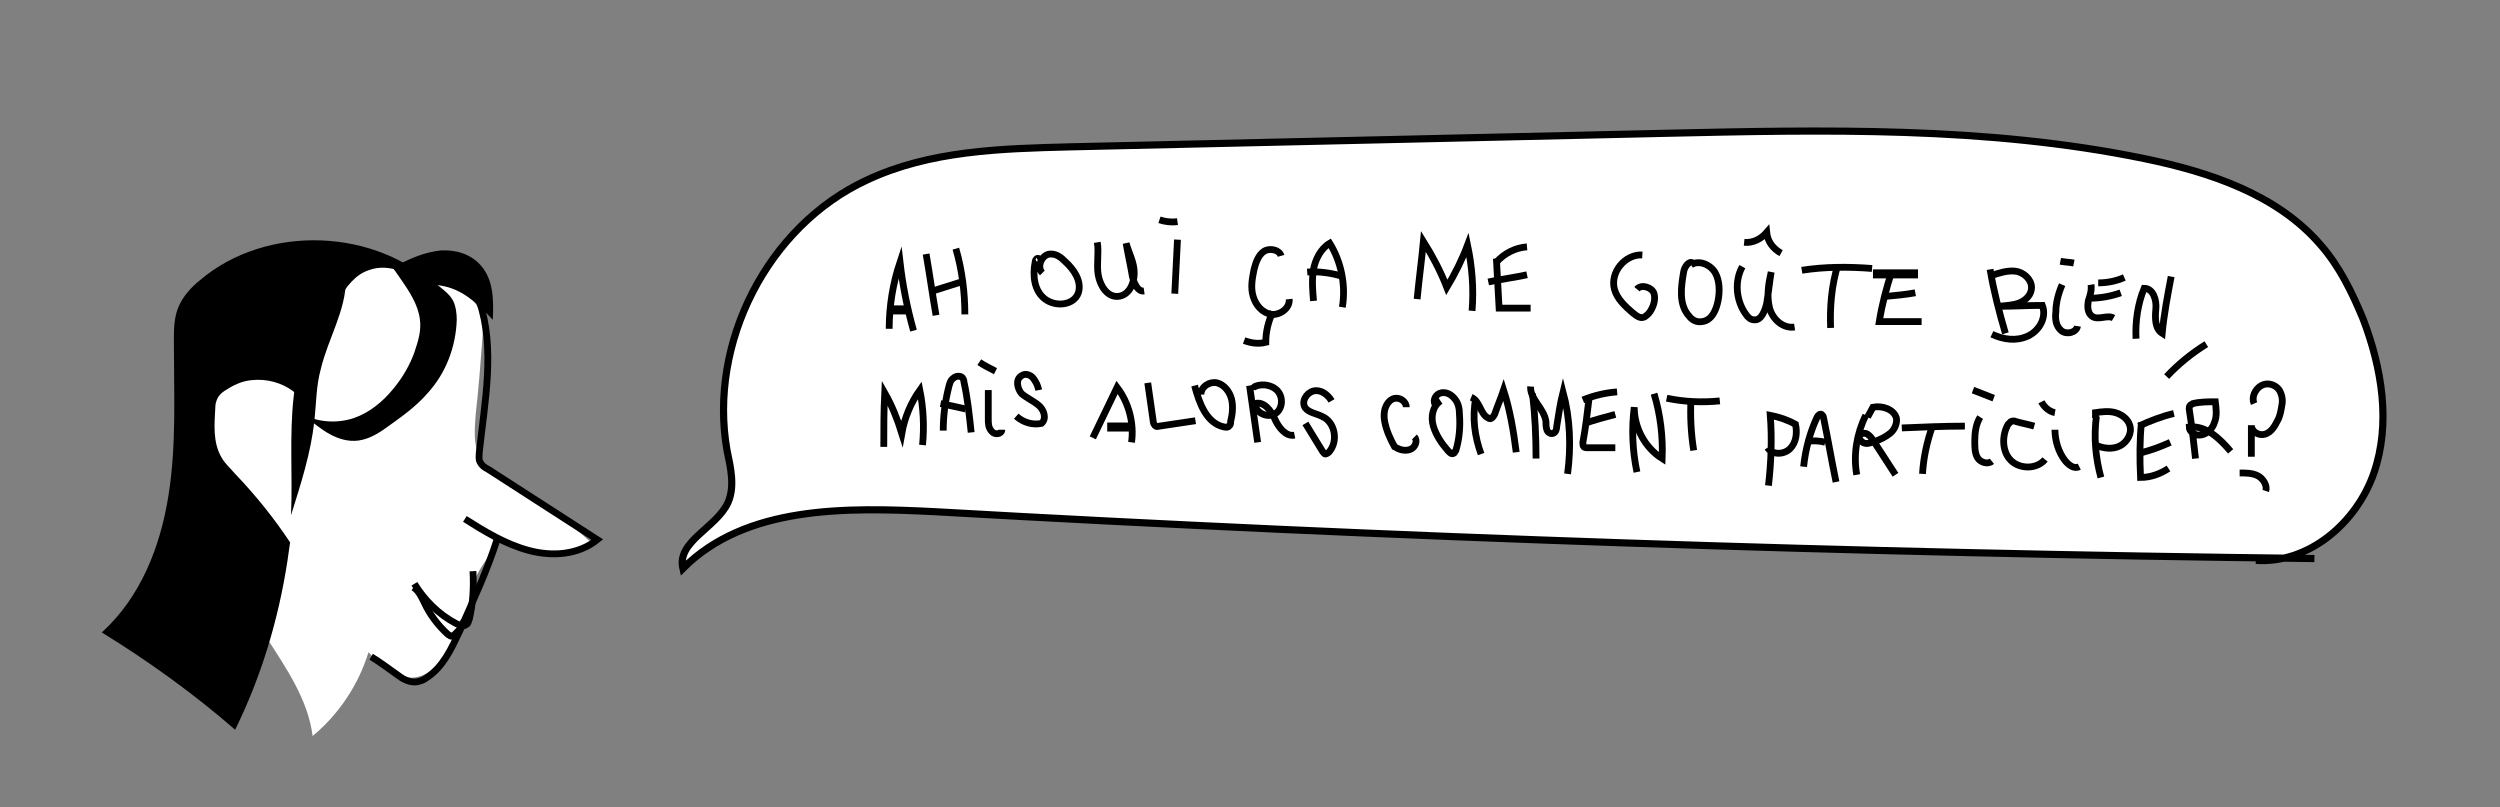 <?xml version="1.0" encoding="utf-8"?>
<!-- Generator: Adobe Illustrator 19.0.0, SVG Export Plug-In . SVG Version: 6.00 Build 0)  -->
<svg version="1.1" id="Calque_4" xmlns="http://www.w3.org/2000/svg" xmlns:xlink="http://www.w3.org/1999/xlink" x="0px" y="0px"
	 viewBox="0 0 277.5 89.6" style="enable-background:new 0 0 277.5 89.6;" xml:space="preserve">
<rect x="0" y="0" width="277.5" height="89.6" fill="#808080" stroke="none"/>
<style type="text/css">
	.st0{fill:#FFFFFF;stroke:#000000;stroke-width:0.795;stroke-miterlimit:10;}
	.st1{fill:#FFFFFF;}
	.st2{fill:none;stroke:#000000;stroke-width:0.756;stroke-miterlimit:10;}
	.st3{fill:none;stroke:#000000;stroke-miterlimit:10;}
</style>
<g id="XMLID_913_">
	<path id="XMLID_828_" class="st0" d="M256.9,62c-51.1-0.6-102.1-2.3-153.1-5.2c-9.9-0.5-21-0.7-28,6.3c-0.7-3,3.7-4.5,5-7.3
		c0.8-1.8,0.3-3.9-0.1-5.8c-2.1-11.9,4.5-24.9,15.5-30c7-3.3,14.9-3.5,22.6-3.7c22-0.5,43.9-1,65.9-1.5c17.8-0.4,35.8-0.8,53.3,2.8
		c7.3,1.5,14.8,4,19.6,9.6c2.1,2.4,3.5,5.3,4.7,8.2c2.1,5.5,3.1,11.6,1.2,17.1s-7.2,10.1-13.1,9.7"/>
	<path id="XMLID_829_" class="st1" d="M30.2,62c-1.4-2.7-2.9-5.3-4.3-8c-1.5-2.7-3-5.6-3.4-8.7c-0.1-0.6-0.1-1.2,0.1-1.8
		c0.2-0.8,0.8-1.3,1.4-1.9c0.7-0.7,1.5-1.5,2.5-1.8c1.3-0.4,2.6,0.2,3.9-0.1c1.2-0.2,2.3-1.3,2.5-2.5c0.1-0.6,0.1-1.3,0.1-1.9
		c0.2-3,3.1-5.3,6-5.8s6,0.3,8.8,1.2c2.2,0.7,4.7,1.8,5.5,4c0.4,1.1,0.3,2.3,0.2,3.5c-0.2,2.6-0.4,5.2-0.7,7.8
		c-0.1,1.6-0.3,3.2,0.4,4.6c0.8,1.7,2.7,2.7,4.4,3.7c2.9,1.7,5.6,3.7,8.1,6c-3.3,1.7-7.5,1.5-10.6-0.5c-0.4,1.8-2,3.1-2.5,4.9
		c-0.1,0.6-0.2,1.2-0.3,1.8c-0.3,2-1.4,3.8-2.5,5.5c-0.8,1.3-1.8,2.7-3.3,3.1c-2.1,0.6-4.1-1.1-5.6-2.7c-1.1,3.6-3.3,6.9-6.2,9.3
		c-0.5-4-2.9-7.5-5.1-10.9c-2.2-3.4-4.4-7.1-4.2-11.2"/>
	<path id="XMLID_827_" class="st2" d="M52.5,63.4c0.1,1.8,0,3.6-0.4,5.3c-0.1,0.2-0.1,0.5-0.3,0.6c-0.3,0.3-0.8,0.1-1.2-0.1
		c-1.9-1-3.5-2.6-4.6-4.4"/>
	<path id="XMLID_826_" d="M44.2,29.4c1.5-0.8,3-1.4,4.7-1.6c1.7-0.1,3.4,0.4,4.5,1.7c1.4,1.6,1.4,3.9,1.3,6c-1.4-1.5-2.9-3-4.9-3.6
		c-1-0.3-2-0.3-3-0.6c-1-0.3-1.9-1.1-2-2.1"/>
	<path id="XMLID_825_" d="M22.2,31.1c-1,0.8-1.9,1.8-2.4,3c-0.5,1.2-0.5,2.5-0.5,3.8c0,5.7,0.3,11.5-0.6,17.1
		c-0.9,5.7-3.1,11.3-7.4,15.2C16.5,73.4,21.5,77,26.1,81c2.9-5.9,4.8-12.2,5.8-18.7c0.1-0.7,0.2-1.4,0.3-2.1
		c-1.8-2.7-3.8-5.2-6.1-7.6c-0.5-0.6-1.1-1.1-1.5-1.8c-1-1.7-0.8-3.7-0.7-5.6c0-0.4,0.1-0.7,0.3-1.1c0.2-0.3,0.4-0.5,0.7-0.7
		c0.9-0.6,1.9-1.1,3-1.2c1.7-0.2,3.4,0.3,4.6,1.2c0.4,0.3,0.8,0.7,1.2,1c0.7-3.9,1.8-7.7,3.9-11.2c0.8-1.3,1.8-2.7,3.3-3.2
		c2.3-0.9,4.9,0.5,7,1.8l0.8,0.3C41.9,25.3,29.6,24.8,22.2,31.1z"/>
	<path id="XMLID_824_" class="st2" d="M53.2,33.4c1.8,5.3,0.6,11.2,0,16.8c0,0.4-0.1,0.8,0.1,1.1c0.2,0.4,0.5,0.6,0.9,0.8
		c4,2.6,8.1,5.2,12.1,7.8c-2.1,1.7-5,1.9-7.6,1.2c-2.6-0.7-4.9-2.1-7.1-3.5"/>
	<path id="XMLID_823_" class="st2" d="M55.2,59.8c-1.1,3.5-2.7,6.9-4.2,10.3c-0.9,1.9-1.8,3.9-3.6,5.1c-0.4,0.3-0.9,0.5-1.4,0.5
		c-0.7,0-1.4-0.4-1.9-0.8c-1-0.7-1.9-1.4-2.9-2"/>
	<path id="XMLID_811_" class="st2" d="M45.9,65.2c0.6,0.4,0.9,1.1,1.2,1.7c0.6,1.3,1.5,2.5,2.6,3.5c0.1,0.1,0.2,0.1,0.3,0.2
		c0.2,0.1,0.4-0.1,0.6-0.3c0.4-0.4,0.9-0.9,0.9-1.5"/>
	<path id="XMLID_810_" d="M38.2,32.4c-3.5,2.7-5.1,7.2-5.6,11.6c-0.5,4.4-0.1,8.8-0.3,13.2c1.1-3.5,2.2-6.9,2.6-10.5
		c0.2-1.9,0.2-3.9,0.7-5.7c0.8-3.4,2.8-6.5,2.8-10c-2.4,1.4-4.5,3.3-6.1,5.6"/>
	<path id="XMLID_809_" d="M45.1,30.1c1.4-0.1,2.7,0.9,3.8,1.8c0.5,0.4,1.1,0.9,1.4,1.5c0.3,0.6,0.4,1.4,0.4,2.1
		c-0.1,3-1.2,5.9-3.2,8.1c-1.2,1.4-2.7,2.5-4.1,3.5c-1.1,0.8-2.2,1.6-3.6,1.8c-2.3,0.3-4.3-1.3-6-2.8c1.7,0.8,3.7,0.9,5.5,0.3
		c1.7-0.6,3.2-1.8,4.4-3.3c1-1.2,1.8-2.6,2.3-4c0.4-1.2,0.8-2.4,0.6-3.7c-0.2-1.6-1.2-3.1-2.1-4.4c-0.8-1.2-1.7-2.4-2.9-3.2"/>
	<path id="XMLID_804_" class="st2" d="M98.7,36.5c0-2.5,0.4-5,1.2-7.4c0.3,2.6,0.8,5.1,1.5,7.6"/>
	<line id="XMLID_830_" class="st3" x1="98.9" y1="34.4" x2="100.9" y2="34.4"/>
	<path id="XMLID_831_" class="st2" d="M102.8,28.2c0.4,2.3,0.7,4.5,1.1,6.8"/>
	<path id="XMLID_832_" class="st2" d="M106.1,27.6c0.7,2.4,1,4.9,1,7.3"/>
	<path id="XMLID_833_" class="st2" d="M103.2,32.4c1.3-0.4,2.5-0.8,3.8-1.2"/>
	<path id="XMLID_834_" class="st2" d="M115.3,28.9c0.1-0.1,0-0.3-0.2-0.2c-0.1,0.1-0.2,0.2-0.2,0.4c-0.3,1.5-0.1,3.2,1.1,4.1
		s3.2,0.7,3.7-0.7c0.4-1.3-0.5-2.6-1.5-3.5c-0.4-0.4-0.9-0.8-1.5-0.8c-1-0.1-1.7,1.4-1,2.1"/>
	<path id="XMLID_835_" class="st2" d="M121.8,26.9c0.2,1.2-0.1,2.4,0.1,3.6c0.2,1.2,1,2.5,2.2,2.4c1.2-0.1,1.8-1.4,1.8-2.6
		s-0.6-2.2-0.9-3.3c0.2,1.2,0.5,2.5,0.7,3.7c0.2,0.8,0.6,1.7,1.3,1.6"/>
	<path id="XMLID_836_" class="st2" d="M130.7,26.6c-0.1,2-0.2,4-0.3,6"/>
	<path id="XMLID_837_" class="st2" d="M130.7,24.6c-0.7,0.1-1.4,0-2-0.2"/>
	<path id="XMLID_838_" class="st2" d="M142.2,28.4c-0.2-0.7-1.3-0.9-1.9-0.5c-0.6,0.4-0.9,1.2-1.1,2c-0.2,1-0.4,2-0.1,3
		c0.3,1,1,1.8,2,2c1,0.1,2.1-0.7,2-1.7"/>
	<path id="XMLID_839_" class="st2" d="M141.3,34.6c-0.5,1-0.8,2.2-0.8,3.4c-0.8,0.2-1.6,0.1-2.4-0.2"/>
	<path id="XMLID_840_" class="st2" d="M145.8,33.4c-0.1-1.2-0.2-2.3,0-3.5c0.2-1.1,0.8-2.3,1.8-2.9c1.3,2.1,1.8,4.7,1.4,7.1"/>
	<path id="XMLID_841_" class="st2" d="M149.1,30.7c-1.3-0.4-2.7-0.6-4-0.5"/>
	<path id="XMLID_842_" class="st2" d="M157.3,33.2c0.2-2.1,0.5-4.3,0.7-6.4c1,1.6,1.9,3.3,2.6,5.1c0.9-1.5,1.7-3.1,2.3-4.7
		c0.5,2.4,0.7,4.8,0.5,7.3"/>
	<path id="XMLID_843_" class="st2" d="M166.1,28.7c0.1,1.8,0.2,3.7,0.3,5.5c1.2,0,2.3,0,3.5,0"/>
	<path id="XMLID_844_" class="st2" d="M165.2,31.3c1.4-0.3,2.9-0.5,4.3-0.8"/>
	<path id="XMLID_845_" class="st2" d="M166.1,29.1c0.9-1,2.1-1.6,3.4-1.7"/>
	<path id="XMLID_846_" class="st2" d="M182.3,28.3c-1.9-0.1-3.6,1.9-3.1,3.8c0.3,1.1,1.2,1.9,2,2.6c0.4,0.3,0.8,0.7,1.3,0.5
		c0.2-0.1,0.4-0.3,0.5-0.4c0.5-0.6,0.8-1.5,0.6-2.2s-1.4-1.1-1.9-0.5"/>
	<path id="XMLID_847_" class="st2" d="M187.9,29.2c-0.4-0.3-0.9,0.4-1,0.9c-0.3,1.7-0.6,3.7,0.6,5c0.3,0.4,0.8,0.7,1.4,0.6
		c1.1-0.1,1.6-1.3,1.8-2.3c0.2-1,0.2-2.2-0.3-3.1c-0.5-0.9-1.8-1.5-2.7-0.9"/>
	<path id="XMLID_848_" class="st2" d="M193.4,29.6c-0.9,1.6-0.7,3.8,0.4,5.3c0.2,0.3,0.5,0.6,0.9,0.6c0.8,0.1,1.2-1,1.4-1.8
		c0.2-1.2,0.3-2.3,0.5-3.5c-0.3,1.3-0.5,2.6-0.2,3.9c0.3,1.3,1.5,2.4,2.8,2.2"/>
	<path id="XMLID_849_" class="st2" d="M193.6,26.9c1,0.1,1.9-0.4,2.5-1.1c0.1,1,0.7,1.8,1.6,2.3"/>
	<path id="XMLID_850_" class="st2" d="M204,29.4c-0.7,2.3-0.9,4.7-0.8,7"/>
	<path id="XMLID_851_" class="st2" d="M200,30c2.6-0.4,5.2-0.4,7.8-0.2"/>
	<path id="XMLID_852_" class="st2" d="M210,30.1c-0.6,1.8-1.1,3.7-1.4,5.6c1.6,0,3.1,0,4.7,0"/>
	<path id="XMLID_853_" class="st2" d="M209.3,32.9c1.1-0.1,2.2-0.2,3.3-0.4"/>
	<line id="XMLID_854_" class="st3" x1="207.9" y1="30.4" x2="212.9" y2="30.4"/>
	<path id="XMLID_855_" class="st2" d="M220.9,29.9c0.4,2.4,1,4.7,1.7,7.1"/>
	<path id="XMLID_856_" class="st2" d="M221,30.6c0.9-0.3,1.8-0.6,2.7-0.5c0.9,0.1,1.8,0.9,1.8,1.8c0,0.8-0.6,1.4-1.3,1.7
		c-0.7,0.3-1.5,0.3-2.3,0.4c1.6,0,3.2-0.1,4.8-0.1c0.5,1.3-0.3,2.8-1.6,3.4s-2.7,0.4-4-0.2"/>
	<path id="XMLID_857_" class="st2" d="M228.9,31.6c-0.4,0.9-0.7,2-0.7,3c-0.1,0.8,0,1.6,0.6,2.1c0.6,0.5,1.7,0.2,1.8-0.5"/>
	<path id="XMLID_858_" class="st2" d="M230.2,29.2c-0.5-0.1-1-0.1-1.5-0.2"/>
	<path id="XMLID_859_" class="st2" d="M232.1,31.6c0.1,0.6-0.1,1.2-0.3,1.8c-0.1,0.6-0.1,1.3,0.4,1.7c0.7,0.5,1.7-0.2,2.4,0.2"/>
	<path id="XMLID_860_" class="st2" d="M232,33.1c1.1,0,2.3-0.2,3.4-0.6"/>
	<path id="XMLID_861_" class="st2" d="M232.9,31.4c1,0,2-0.2,2.9-0.6"/>
	<path id="XMLID_862_" class="st2" d="M237.1,37.6c-0.1-1.9,0.2-3.9,0.9-5.6c1,0,1.4,1.3,1.3,2.3s-0.1,2.2,0.7,2.7
		c0.2-2.1,0.6-4.2,1-6.3"/>
	<path id="XMLID_863_" class="st2" d="M244.9,38.2c-1.6,1-3.1,2.2-4.4,3.6"/>
	<path id="XMLID_864_" class="st2" d="M98.1,49.6c0-2,0-4,0.1-6c0.8,1.4,1.4,2.9,1.9,4.5c0.3-1.7,1-3.4,2-4.8c0.4,2,0.5,4.1,0.3,6.1
		"/>
	<path id="XMLID_865_" class="st2" d="M104.7,47.8c0-1.6,0.2-3.2,0.6-4.8c0.1-0.4,0.2-0.8,0.5-1c0.3-0.3,0.8-0.3,1-0.1
		c0.1,0.1,0.2,0.3,0.2,0.5c0.4,1.8,0.6,3.7,0.8,5.6"/>
	<path id="XMLID_866_" class="st2" d="M107.2,45.4c-0.9-0.2-1.8-0.4-2.8-0.6"/>
	<path id="XMLID_867_" class="st2" d="M109.7,43.3c0,1.1,0,2.1,0,3.2c0,0.5,0,1,0.4,1.4c0.3,0.4,1.1,0.3,1.1-0.2"/>
	<path id="XMLID_868_" class="st2" d="M110.5,41.2c-0.6-0.3-1.2-0.6-1.8-1"/>
	<path id="XMLID_869_" class="st2" d="M115.3,43.3c-0.1-0.5-0.3-0.9-0.6-1.3c-0.3-0.4-0.9-0.6-1.3-0.3c-0.7,0.4-0.5,1.4,0,2
		c0.6,0.5,1.3,0.8,1.9,1.3c0.6,0.5,0.9,1.5,0.3,2c-1,0.2-2-0.1-2.8-0.8"/>
	<path id="XMLID_871_" class="st2" d="M121.3,48.6c0.9-1.9,1.8-3.7,2.7-5.6c1.3,1.7,1.9,4,1.6,6.1"/>
	<line id="XMLID_875_" class="st3" x1="122.9" y1="47.4" x2="125.9" y2="47.4"/>
	<path id="XMLID_876_" class="st2" d="M127.4,42.5c0.2,1.4,0.4,2.8,0.6,4.2c0,0.2,0.1,0.5,0.3,0.6c0.1,0.1,0.3,0,0.4,0
		c1.3-0.2,2.7-0.4,4-0.6"/>
	<path id="XMLID_877_" class="st2" d="M132.6,42.8c0.5,1.9,1.3,4.2,3.3,4.6c0.2,0,0.4,0.1,0.5-0.1c0.2-0.1,0.2-0.3,0.2-0.5
		c0.2-0.8,0.3-1.7,0.1-2.5c-0.2-0.8-0.8-1.6-1.6-1.8c-0.8-0.2-1.8,0.4-1.8,1.3"/>
	<path id="XMLID_878_" class="st2" d="M138.7,42.8c0.3,2.1,0.6,4.2,0.9,6.3"/>
	<path id="XMLID_879_" class="st2" d="M139,43.3c0-0.2,0.2-0.3,0.3-0.4c0.9-0.4,2.1-0.1,2.6,0.6c0.6,0.8,0.4,2.1-0.5,2.5
		c-0.9,0.4-2.1-0.3-2.1-1.2c1-0.3,1.8,0.8,2.2,1.7s1.2,2,2.2,1.8"/>
	<path id="XMLID_880_" class="st2" d="M147.8,44.5c-0.4-0.7-1.2-1.3-2-1.1s-1.4,1.2-0.9,1.9c0.4,0.5,1.2,0.6,1.8,0.9
		c1.5,0.6,1.9,2.8,0.8,4c-0.1,0.1-0.3,0.2-0.4,0.2c-0.1,0-0.2-0.2-0.3-0.3c-0.6-1-1.3-2.1-1.9-3.1"/>
	<path id="XMLID_881_" class="st2" d="M156.1,45.2c0-0.5-0.5-1-1.1-1s-1,0.5-1.2,1c-0.2,0.5-0.2,1.1-0.1,1.6c0.2,1,0.6,1.9,1.1,2.8
		c0.5,0.3,1.1,0.5,1.7,0.3c0.6-0.2,0.9-1,0.5-1.4"/>
	<path id="XMLID_882_" class="st2" d="M159.9,44.5c-0.9,0.6-1.1,1.8-0.8,2.8c0.3,1,0.9,1.9,1.6,2.7c0.2,0.2,0.4,0.5,0.7,0.3
		c0.1-0.1,0.1-0.2,0.2-0.3c0.4-1.3,0.5-2.7,0.4-4c0-0.6-0.1-1.2-0.5-1.7s-0.9-0.8-1.5-0.7s-1,0.8-0.7,1.3"/>
	<path id="XMLID_883_" class="st2" d="M163.8,44.3c-0.4,2-0.1,4.2,0.6,6.1"/>
	<path id="XMLID_884_" class="st2" d="M163.3,44.1c1,0.4,1,1.9,1.9,2.3c0.1,0.1,0.3,0.1,0.4,0c0.1-0.1,0.2-0.2,0.3-0.4
		c0.3-0.9,0.7-1.8,1-2.7c0.7,2.2,1.1,4.5,1.4,6.9"/>
	<path id="XMLID_885_" class="st2" d="M170.1,43.7c0.3,2.4,0.4,4.8,0.4,7.2"/>
	<path id="XMLID_886_" class="st2" d="M169.9,42.9c-0.1,1.4,1.5,2.4,1.7,3.9c0,0.3,0,0.6,0.1,0.9c0.1,0.3,0.4,0.5,0.7,0.4
		c0.3-0.1,0.4-0.5,0.4-0.8c0.2-1.3,0.4-2.6,0.7-3.8c0.8,3,0.9,6.1,0.5,9.1"/>
	<path id="XMLID_887_" class="st2" d="M176.4,44.1c-0.2,1.7-0.4,3.4-0.7,5c0,0.2,0,0.4,0.1,0.5c0.1,0.1,0.3,0.1,0.4,0.1
		c1,0,2.1,0,3.1,0"/>
	<path id="XMLID_888_" class="st2" d="M175.9,47c1.1-0.4,2.3-0.7,3.4-1"/>
	<path id="XMLID_889_" class="st2" d="M175.7,44.4c1.2-0.5,2.5-0.8,3.8-0.9"/>
	<path id="XMLID_890_" class="st2" d="M181.7,52.4c-0.5-2.4-0.6-4.8-0.3-7.2c0,2.3,1.2,4.5,3.1,5.7c0.1-2.4-0.2-4.9-0.9-7.2"/>
	<path id="XMLID_891_" class="st2" d="M187.7,44.3c-0.1,1.9,0,3.8,0.3,5.7"/>
	<path id="XMLID_892_" class="st2" d="M185,44.2c1.9,0.4,3.9,0.5,5.9,0.3"/>
	<path id="XMLID_893_" class="st2" d="M196.3,53.9c0.3-2.6,0.4-5.2,0.2-7.8c1,0.2,1.9,0.5,2.8,1c0.2,0.9,0.1,2-0.6,2.7
		c-0.7,0.7-2,0.7-2.5-0.1"/>
	<path id="XMLID_894_" class="st2" d="M200.2,51.8c0.2-1.9,0.7-3.8,1.5-5.5c0.1-0.2,0.3-0.4,0.5-0.3c0.1,0.1,0.2,0.2,0.2,0.3
		c0.5,2.4,0.9,4.8,1.4,7.2"/>
	<path id="XMLID_895_" class="st2" d="M202.6,49.1c-0.7-0.2-1.4-0.2-2.1-0.1"/>
	<path id="XMLID_896_" class="st2" d="M207.1,46.1c-1,2-1.4,4.4-1,6.6"/>
	<path id="XMLID_897_" class="st2" d="M207.3,46.3c0.2-0.4,0.4-0.7,0.6-1.1c1-0.2,2.3,0.2,2.6,1.2c0.1,0.6-0.2,1.3-0.7,1.7
		c-0.5,0.4-1.1,0.7-1.7,0.9c-0.4,0.1-0.7,0.3-1.1,0.2s-0.7-0.5-0.6-0.8c0.1-0.3,0.6-0.4,0.9-0.2c0.3,0.2,0.5,0.5,0.7,0.8
		c0.8,1.2,1.6,2.5,2.4,3.7"/>
	<path id="XMLID_898_" class="st2" d="M214.5,47.3c-0.6,1.7-1,3.5-1.1,5.3"/>
	<path id="XMLID_899_" class="st2" d="M211.1,47.5c2.3-0.1,4.7-0.2,7-0.2"/>
	<path id="XMLID_900_" class="st2" d="M219.8,46.3c-0.5,0.8-0.6,1.8-0.6,2.7c0,0.6,0,1.3,0.3,1.8c0.3,0.5,1.1,0.8,1.6,0.4"/>
	<path id="XMLID_901_" class="st2" d="M221.3,44.2c-0.8-0.3-1.5-0.6-2.3-0.9"/>
	<path id="XMLID_902_" class="st2" d="M225.8,47.3c-0.7-0.2-1.3-0.3-2-0.5c-0.2-0.1-0.4-0.1-0.6,0c-0.1,0.1-0.2,0.2-0.3,0.3
		c-0.7,1.2-0.7,3,0.3,4c1,1,2.9,1,3.8-0.1"/>
	<path id="XMLID_903_" class="st2" d="M228.1,47.7c0,1.2,0.4,2.5,1.1,3.4c0.4,0.5,1,1,1.6,0.7"/>
	<path id="XMLID_904_" class="st2" d="M228.1,45.8c-0.6-0.1-1.2-0.6-1.5-1.2"/>
	<path id="XMLID_905_" class="st2" d="M232.7,46.2c-0.3,2.3-0.1,4.6,0.5,6.8"/>
	<path id="XMLID_906_" class="st2" d="M232.6,46.4c0-0.2,0-0.4,0-0.6c0.7-0.1,1.5-0.2,2.2,0c0.7,0.2,1.4,0.7,1.6,1.4
		c0.3,0.9-0.3,1.9-1.1,2.3c-0.8,0.4-1.8,0.3-2.7-0.1"/>
	<path id="XMLID_907_" class="st2" d="M237.7,46.9c-0.2,2-0.2,4-0.1,6.1c1.1,0,2.2-0.4,3.1-1"/>
	<path id="XMLID_908_" class="st2" d="M237.5,50.3c1.2-0.3,2.3-0.7,3.4-1.2"/>
	<path id="XMLID_909_" class="st2" d="M237.4,47.3c1.3-0.6,2.6-1.1,3.9-1.4"/>
	<path id="XMLID_910_" class="st2" d="M243.7,50.9c-0.2-1.8-0.4-3.6-0.7-5.5c0-0.1,0-0.3,0.1-0.4c0.1-0.1,0.2-0.1,0.3-0.2
		c0.8-0.2,1.7-0.2,2.5-0.2c0.1,0.8,0.2,1.6-0.1,2.3c-0.2,0.7-0.9,1.4-1.7,1.4c-0.5,0-1.1-0.4-1.1-0.9c1.9-0.2,3.4,1.3,4.6,2.7"/>
	<path id="XMLID_911_" class="st2" d="M250.2,44.8c-0.3-0.7,0.1-1.6,0.8-2s1.6-0.1,2,0.5c0.3,0.5,0.4,1.1,0.3,1.6
		c-0.1,0.6-0.2,1.3-0.5,1.8c-0.3,0.6-0.7,1.3-1.4,1.5c-0.7,0.2-1.5-0.3-1.5-1c0,1.2,0,2.4,0,3.5"/>
	<path id="XMLID_912_" class="st2" d="M251.5,54.5c0.2-0.6-0.3-1.4-0.9-1.7c-0.6-0.3-1.3-0.3-2-0.3"/>
</g>
</svg>
